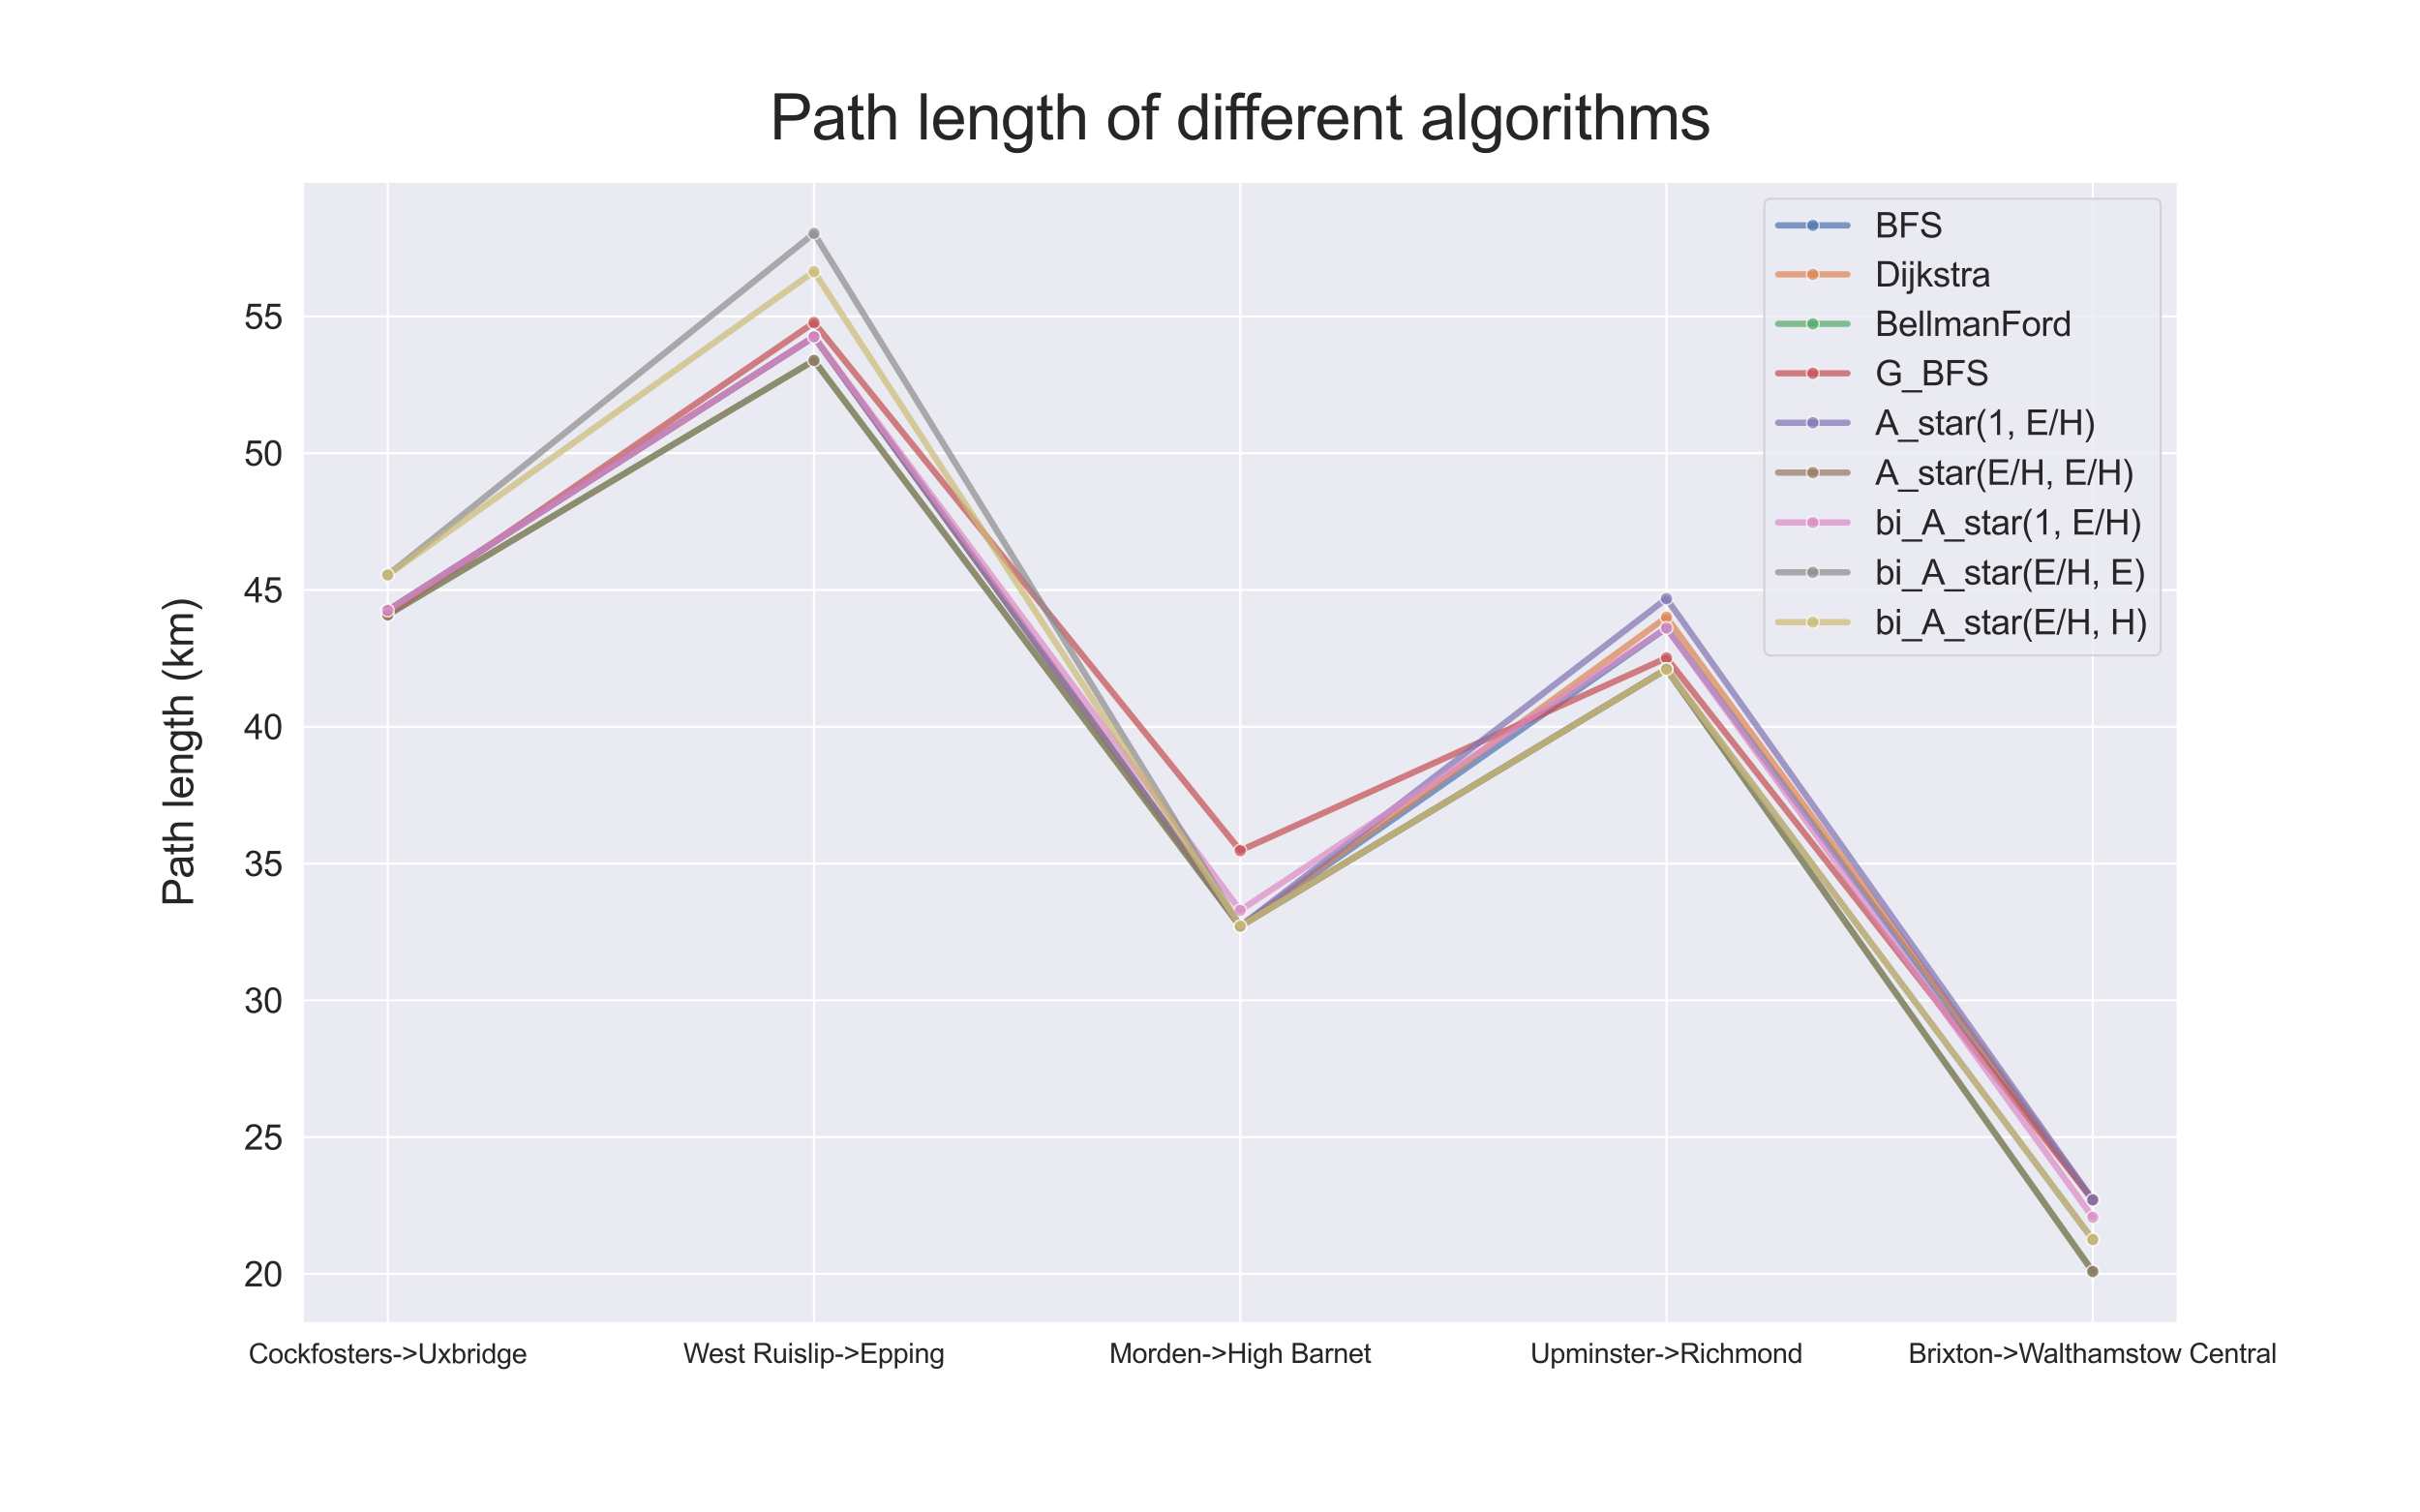<?xml version="1.0" encoding="utf-8" standalone="no"?>
<!DOCTYPE svg PUBLIC "-//W3C//DTD SVG 1.1//EN"
  "http://www.w3.org/Graphics/SVG/1.1/DTD/svg11.dtd">
<svg xmlns:xlink="http://www.w3.org/1999/xlink" width="1152pt" height="720pt" viewBox="0 0 1152 720" xmlns="http://www.w3.org/2000/svg" version="1.1">
 <defs>
  <style type="text/css">*{stroke-linejoin: round; stroke-linecap: butt}</style>
 </defs>
 <g id="figure_1">
  <g id="patch_1">
   <path d="M 0 720 
L 1152 720 
L 1152 0 
L 0 0 
z
" style="fill: #ffffff"/>
  </g>
  <g id="axes_1">
   <g id="patch_2">
    <path d="M 144 630 
L 1036.8 630 
L 1036.8 86.4 
L 144 86.4 
z
" style="fill: #eaeaf2"/>
   </g>
   <g id="matplotlib.axis_1">
    <g id="xtick_1">
     <g id="line2d_1">
      <path d="M 184.582 630 
L 184.582 86.4 
" clip-path="url(#p5262c5133c)" style="fill: none; stroke: #ffffff; stroke-linecap: round"/>
     </g>
     <g id="text_1">
      <!-- Cockfosters-&gt;Uxbridge -->
      <g style="fill: #262626" transform="translate(118.296 648.964)scale(0.13 -0.13)">
       <defs>
        <path id="ArialMT-43" d="M 3763 1606 
L 4369 1453 
Q 4178 706 3683 314 
Q 3188 -78 2472 -78 
Q 1731 -78 1267 223 
Q 803 525 561 1097 
Q 319 1669 319 2325 
Q 319 3041 592 3573 
Q 866 4106 1370 4382 
Q 1875 4659 2481 4659 
Q 3169 4659 3637 4309 
Q 4106 3959 4291 3325 
L 3694 3184 
Q 3534 3684 3231 3912 
Q 2928 4141 2469 4141 
Q 1941 4141 1586 3887 
Q 1231 3634 1087 3207 
Q 944 2781 944 2328 
Q 944 1744 1114 1308 
Q 1284 872 1643 656 
Q 2003 441 2422 441 
Q 2931 441 3284 734 
Q 3638 1028 3763 1606 
z
" transform="scale(0.016)"/>
        <path id="ArialMT-6f" d="M 213 1659 
Q 213 2581 725 3025 
Q 1153 3394 1769 3394 
Q 2453 3394 2887 2945 
Q 3322 2497 3322 1706 
Q 3322 1066 3130 698 
Q 2938 331 2570 128 
Q 2203 -75 1769 -75 
Q 1072 -75 642 372 
Q 213 819 213 1659 
z
M 791 1659 
Q 791 1022 1069 705 
Q 1347 388 1769 388 
Q 2188 388 2466 706 
Q 2744 1025 2744 1678 
Q 2744 2294 2464 2611 
Q 2184 2928 1769 2928 
Q 1347 2928 1069 2612 
Q 791 2297 791 1659 
z
" transform="scale(0.016)"/>
        <path id="ArialMT-63" d="M 2588 1216 
L 3141 1144 
Q 3050 572 2676 248 
Q 2303 -75 1759 -75 
Q 1078 -75 664 370 
Q 250 816 250 1647 
Q 250 2184 428 2587 
Q 606 2991 970 3192 
Q 1334 3394 1763 3394 
Q 2303 3394 2647 3120 
Q 2991 2847 3088 2344 
L 2541 2259 
Q 2463 2594 2264 2762 
Q 2066 2931 1784 2931 
Q 1359 2931 1093 2626 
Q 828 2322 828 1663 
Q 828 994 1084 691 
Q 1341 388 1753 388 
Q 2084 388 2306 591 
Q 2528 794 2588 1216 
z
" transform="scale(0.016)"/>
        <path id="ArialMT-6b" d="M 425 0 
L 425 4581 
L 988 4581 
L 988 1969 
L 2319 3319 
L 3047 3319 
L 1778 2088 
L 3175 0 
L 2481 0 
L 1384 1697 
L 988 1316 
L 988 0 
L 425 0 
z
" transform="scale(0.016)"/>
        <path id="ArialMT-66" d="M 556 0 
L 556 2881 
L 59 2881 
L 59 3319 
L 556 3319 
L 556 3672 
Q 556 4006 616 4169 
Q 697 4388 901 4523 
Q 1106 4659 1475 4659 
Q 1713 4659 2000 4603 
L 1916 4113 
Q 1741 4144 1584 4144 
Q 1328 4144 1222 4034 
Q 1116 3925 1116 3625 
L 1116 3319 
L 1763 3319 
L 1763 2881 
L 1116 2881 
L 1116 0 
L 556 0 
z
" transform="scale(0.016)"/>
        <path id="ArialMT-73" d="M 197 991 
L 753 1078 
Q 800 744 1014 566 
Q 1228 388 1613 388 
Q 2000 388 2187 545 
Q 2375 703 2375 916 
Q 2375 1106 2209 1216 
Q 2094 1291 1634 1406 
Q 1016 1563 777 1677 
Q 538 1791 414 1992 
Q 291 2194 291 2438 
Q 291 2659 392 2848 
Q 494 3038 669 3163 
Q 800 3259 1026 3326 
Q 1253 3394 1513 3394 
Q 1903 3394 2198 3281 
Q 2494 3169 2634 2976 
Q 2775 2784 2828 2463 
L 2278 2388 
Q 2241 2644 2061 2787 
Q 1881 2931 1553 2931 
Q 1166 2931 1000 2803 
Q 834 2675 834 2503 
Q 834 2394 903 2306 
Q 972 2216 1119 2156 
Q 1203 2125 1616 2013 
Q 2213 1853 2448 1751 
Q 2684 1650 2818 1456 
Q 2953 1263 2953 975 
Q 2953 694 2789 445 
Q 2625 197 2315 61 
Q 2006 -75 1616 -75 
Q 969 -75 630 194 
Q 291 463 197 991 
z
" transform="scale(0.016)"/>
        <path id="ArialMT-74" d="M 1650 503 
L 1731 6 
Q 1494 -44 1306 -44 
Q 1000 -44 831 53 
Q 663 150 594 308 
Q 525 466 525 972 
L 525 2881 
L 113 2881 
L 113 3319 
L 525 3319 
L 525 4141 
L 1084 4478 
L 1084 3319 
L 1650 3319 
L 1650 2881 
L 1084 2881 
L 1084 941 
Q 1084 700 1114 631 
Q 1144 563 1211 522 
Q 1278 481 1403 481 
Q 1497 481 1650 503 
z
" transform="scale(0.016)"/>
        <path id="ArialMT-65" d="M 2694 1069 
L 3275 997 
Q 3138 488 2766 206 
Q 2394 -75 1816 -75 
Q 1088 -75 661 373 
Q 234 822 234 1631 
Q 234 2469 665 2931 
Q 1097 3394 1784 3394 
Q 2450 3394 2872 2941 
Q 3294 2488 3294 1666 
Q 3294 1616 3291 1516 
L 816 1516 
Q 847 969 1125 678 
Q 1403 388 1819 388 
Q 2128 388 2347 550 
Q 2566 713 2694 1069 
z
M 847 1978 
L 2700 1978 
Q 2663 2397 2488 2606 
Q 2219 2931 1791 2931 
Q 1403 2931 1139 2672 
Q 875 2413 847 1978 
z
" transform="scale(0.016)"/>
        <path id="ArialMT-72" d="M 416 0 
L 416 3319 
L 922 3319 
L 922 2816 
Q 1116 3169 1280 3281 
Q 1444 3394 1641 3394 
Q 1925 3394 2219 3213 
L 2025 2691 
Q 1819 2813 1613 2813 
Q 1428 2813 1281 2702 
Q 1134 2591 1072 2394 
Q 978 2094 978 1738 
L 978 0 
L 416 0 
z
" transform="scale(0.016)"/>
        <path id="ArialMT-2d" d="M 203 1375 
L 203 1941 
L 1931 1941 
L 1931 1375 
L 203 1375 
z
" transform="scale(0.016)"/>
        <path id="ArialMT-3e" d="M 3384 2003 
L 350 706 
L 350 1266 
L 2753 2263 
L 350 3250 
L 350 3809 
L 3384 2528 
L 3384 2003 
z
" transform="scale(0.016)"/>
        <path id="ArialMT-55" d="M 3500 4581 
L 4106 4581 
L 4106 1934 
Q 4106 1244 3950 837 
Q 3794 431 3386 176 
Q 2978 -78 2316 -78 
Q 1672 -78 1262 144 
Q 853 366 678 786 
Q 503 1206 503 1934 
L 503 4581 
L 1109 4581 
L 1109 1938 
Q 1109 1341 1220 1058 
Q 1331 775 1601 622 
Q 1872 469 2263 469 
Q 2931 469 3215 772 
Q 3500 1075 3500 1938 
L 3500 4581 
z
" transform="scale(0.016)"/>
        <path id="ArialMT-78" d="M 47 0 
L 1259 1725 
L 138 3319 
L 841 3319 
L 1350 2541 
Q 1494 2319 1581 2169 
Q 1719 2375 1834 2534 
L 2394 3319 
L 3066 3319 
L 1919 1756 
L 3153 0 
L 2463 0 
L 1781 1031 
L 1600 1309 
L 728 0 
L 47 0 
z
" transform="scale(0.016)"/>
        <path id="ArialMT-62" d="M 941 0 
L 419 0 
L 419 4581 
L 981 4581 
L 981 2947 
Q 1338 3394 1891 3394 
Q 2197 3394 2470 3270 
Q 2744 3147 2920 2923 
Q 3097 2700 3197 2384 
Q 3297 2069 3297 1709 
Q 3297 856 2875 390 
Q 2453 -75 1863 -75 
Q 1275 -75 941 416 
L 941 0 
z
M 934 1684 
Q 934 1088 1097 822 
Q 1363 388 1816 388 
Q 2184 388 2453 708 
Q 2722 1028 2722 1663 
Q 2722 2313 2464 2622 
Q 2206 2931 1841 2931 
Q 1472 2931 1203 2611 
Q 934 2291 934 1684 
z
" transform="scale(0.016)"/>
        <path id="ArialMT-69" d="M 425 3934 
L 425 4581 
L 988 4581 
L 988 3934 
L 425 3934 
z
M 425 0 
L 425 3319 
L 988 3319 
L 988 0 
L 425 0 
z
" transform="scale(0.016)"/>
        <path id="ArialMT-64" d="M 2575 0 
L 2575 419 
Q 2259 -75 1647 -75 
Q 1250 -75 917 144 
Q 584 363 401 755 
Q 219 1147 219 1656 
Q 219 2153 384 2558 
Q 550 2963 881 3178 
Q 1213 3394 1622 3394 
Q 1922 3394 2156 3267 
Q 2391 3141 2538 2938 
L 2538 4581 
L 3097 4581 
L 3097 0 
L 2575 0 
z
M 797 1656 
Q 797 1019 1065 703 
Q 1334 388 1700 388 
Q 2069 388 2326 689 
Q 2584 991 2584 1609 
Q 2584 2291 2321 2609 
Q 2059 2928 1675 2928 
Q 1300 2928 1048 2622 
Q 797 2316 797 1656 
z
" transform="scale(0.016)"/>
        <path id="ArialMT-67" d="M 319 -275 
L 866 -356 
Q 900 -609 1056 -725 
Q 1266 -881 1628 -881 
Q 2019 -881 2231 -725 
Q 2444 -569 2519 -288 
Q 2563 -116 2559 434 
Q 2191 0 1641 0 
Q 956 0 581 494 
Q 206 988 206 1678 
Q 206 2153 378 2554 
Q 550 2956 876 3175 
Q 1203 3394 1644 3394 
Q 2231 3394 2613 2919 
L 2613 3319 
L 3131 3319 
L 3131 450 
Q 3131 -325 2973 -648 
Q 2816 -972 2473 -1159 
Q 2131 -1347 1631 -1347 
Q 1038 -1347 672 -1080 
Q 306 -813 319 -275 
z
M 784 1719 
Q 784 1066 1043 766 
Q 1303 466 1694 466 
Q 2081 466 2343 764 
Q 2606 1063 2606 1700 
Q 2606 2309 2336 2618 
Q 2066 2928 1684 2928 
Q 1309 2928 1046 2623 
Q 784 2319 784 1719 
z
" transform="scale(0.016)"/>
       </defs>
       <use xlink:href="#ArialMT-43"/>
       <use xlink:href="#ArialMT-6f" x="72.217"/>
       <use xlink:href="#ArialMT-63" x="127.832"/>
       <use xlink:href="#ArialMT-6b" x="177.832"/>
       <use xlink:href="#ArialMT-66" x="227.832"/>
       <use xlink:href="#ArialMT-6f" x="255.615"/>
       <use xlink:href="#ArialMT-73" x="311.23"/>
       <use xlink:href="#ArialMT-74" x="361.23"/>
       <use xlink:href="#ArialMT-65" x="389.014"/>
       <use xlink:href="#ArialMT-72" x="444.629"/>
       <use xlink:href="#ArialMT-73" x="477.93"/>
       <use xlink:href="#ArialMT-2d" x="527.93"/>
       <use xlink:href="#ArialMT-3e" x="561.23"/>
       <use xlink:href="#ArialMT-55" x="619.629"/>
       <use xlink:href="#ArialMT-78" x="691.846"/>
       <use xlink:href="#ArialMT-62" x="741.846"/>
       <use xlink:href="#ArialMT-72" x="797.461"/>
       <use xlink:href="#ArialMT-69" x="830.762"/>
       <use xlink:href="#ArialMT-64" x="852.979"/>
       <use xlink:href="#ArialMT-67" x="908.594"/>
       <use xlink:href="#ArialMT-65" x="964.209"/>
      </g>
     </g>
    </g>
    <g id="xtick_2">
     <g id="line2d_2">
      <path d="M 387.491 630 
L 387.491 86.4 
" clip-path="url(#p5262c5133c)" style="fill: none; stroke: #ffffff; stroke-linecap: round"/>
     </g>
     <g id="text_2">
      <!-- West Ruislip-&gt;Epping -->
      <g style="fill: #262626" transform="translate(325.288 648.805)scale(0.13 -0.13)">
       <defs>
        <path id="ArialMT-57" d="M 1294 0 
L 78 4581 
L 700 4581 
L 1397 1578 
Q 1509 1106 1591 641 
Q 1766 1375 1797 1488 
L 2669 4581 
L 3400 4581 
L 4056 2263 
Q 4303 1400 4413 641 
Q 4500 1075 4641 1638 
L 5359 4581 
L 5969 4581 
L 4713 0 
L 4128 0 
L 3163 3491 
Q 3041 3928 3019 4028 
Q 2947 3713 2884 3491 
L 1913 0 
L 1294 0 
z
" transform="scale(0.016)"/>
        <path id="ArialMT-20" transform="scale(0.016)"/>
        <path id="ArialMT-52" d="M 503 0 
L 503 4581 
L 2534 4581 
Q 3147 4581 3465 4457 
Q 3784 4334 3975 4021 
Q 4166 3709 4166 3331 
Q 4166 2844 3850 2509 
Q 3534 2175 2875 2084 
Q 3116 1969 3241 1856 
Q 3506 1613 3744 1247 
L 4541 0 
L 3778 0 
L 3172 953 
Q 2906 1366 2734 1584 
Q 2563 1803 2427 1890 
Q 2291 1978 2150 2013 
Q 2047 2034 1813 2034 
L 1109 2034 
L 1109 0 
L 503 0 
z
M 1109 2559 
L 2413 2559 
Q 2828 2559 3062 2645 
Q 3297 2731 3419 2920 
Q 3541 3109 3541 3331 
Q 3541 3656 3305 3865 
Q 3069 4075 2559 4075 
L 1109 4075 
L 1109 2559 
z
" transform="scale(0.016)"/>
        <path id="ArialMT-75" d="M 2597 0 
L 2597 488 
Q 2209 -75 1544 -75 
Q 1250 -75 995 37 
Q 741 150 617 320 
Q 494 491 444 738 
Q 409 903 409 1263 
L 409 3319 
L 972 3319 
L 972 1478 
Q 972 1038 1006 884 
Q 1059 663 1231 536 
Q 1403 409 1656 409 
Q 1909 409 2131 539 
Q 2353 669 2445 892 
Q 2538 1116 2538 1541 
L 2538 3319 
L 3100 3319 
L 3100 0 
L 2597 0 
z
" transform="scale(0.016)"/>
        <path id="ArialMT-6c" d="M 409 0 
L 409 4581 
L 972 4581 
L 972 0 
L 409 0 
z
" transform="scale(0.016)"/>
        <path id="ArialMT-70" d="M 422 -1272 
L 422 3319 
L 934 3319 
L 934 2888 
Q 1116 3141 1344 3267 
Q 1572 3394 1897 3394 
Q 2322 3394 2647 3175 
Q 2972 2956 3137 2557 
Q 3303 2159 3303 1684 
Q 3303 1175 3120 767 
Q 2938 359 2589 142 
Q 2241 -75 1856 -75 
Q 1575 -75 1351 44 
Q 1128 163 984 344 
L 984 -1272 
L 422 -1272 
z
M 931 1641 
Q 931 1000 1190 694 
Q 1450 388 1819 388 
Q 2194 388 2461 705 
Q 2728 1022 2728 1688 
Q 2728 2322 2467 2637 
Q 2206 2953 1844 2953 
Q 1484 2953 1207 2617 
Q 931 2281 931 1641 
z
" transform="scale(0.016)"/>
        <path id="ArialMT-45" d="M 506 0 
L 506 4581 
L 3819 4581 
L 3819 4041 
L 1113 4041 
L 1113 2638 
L 3647 2638 
L 3647 2100 
L 1113 2100 
L 1113 541 
L 3925 541 
L 3925 0 
L 506 0 
z
" transform="scale(0.016)"/>
        <path id="ArialMT-6e" d="M 422 0 
L 422 3319 
L 928 3319 
L 928 2847 
Q 1294 3394 1984 3394 
Q 2284 3394 2536 3286 
Q 2788 3178 2913 3003 
Q 3038 2828 3088 2588 
Q 3119 2431 3119 2041 
L 3119 0 
L 2556 0 
L 2556 2019 
Q 2556 2363 2490 2533 
Q 2425 2703 2258 2804 
Q 2091 2906 1866 2906 
Q 1506 2906 1245 2678 
Q 984 2450 984 1813 
L 984 0 
L 422 0 
z
" transform="scale(0.016)"/>
       </defs>
       <use xlink:href="#ArialMT-57"/>
       <use xlink:href="#ArialMT-65" x="92.635"/>
       <use xlink:href="#ArialMT-73" x="148.25"/>
       <use xlink:href="#ArialMT-74" x="198.25"/>
       <use xlink:href="#ArialMT-20" x="226.033"/>
       <use xlink:href="#ArialMT-52" x="253.816"/>
       <use xlink:href="#ArialMT-75" x="326.033"/>
       <use xlink:href="#ArialMT-69" x="381.648"/>
       <use xlink:href="#ArialMT-73" x="403.865"/>
       <use xlink:href="#ArialMT-6c" x="453.865"/>
       <use xlink:href="#ArialMT-69" x="476.082"/>
       <use xlink:href="#ArialMT-70" x="498.299"/>
       <use xlink:href="#ArialMT-2d" x="553.914"/>
       <use xlink:href="#ArialMT-3e" x="587.215"/>
       <use xlink:href="#ArialMT-45" x="645.613"/>
       <use xlink:href="#ArialMT-70" x="712.312"/>
       <use xlink:href="#ArialMT-70" x="767.928"/>
       <use xlink:href="#ArialMT-69" x="823.543"/>
       <use xlink:href="#ArialMT-6e" x="845.76"/>
       <use xlink:href="#ArialMT-67" x="901.375"/>
      </g>
     </g>
    </g>
    <g id="xtick_3">
     <g id="line2d_3">
      <path d="M 590.4 630 
L 590.4 86.4 
" clip-path="url(#p5262c5133c)" style="fill: none; stroke: #ffffff; stroke-linecap: round"/>
     </g>
     <g id="text_3">
      <!-- Morden-&gt;High Barnet -->
      <g style="fill: #262626" transform="translate(528.079 648.805)scale(0.13 -0.13)">
       <defs>
        <path id="ArialMT-4d" d="M 475 0 
L 475 4581 
L 1388 4581 
L 2472 1338 
Q 2622 884 2691 659 
Q 2769 909 2934 1394 
L 4031 4581 
L 4847 4581 
L 4847 0 
L 4263 0 
L 4263 3834 
L 2931 0 
L 2384 0 
L 1059 3900 
L 1059 0 
L 475 0 
z
" transform="scale(0.016)"/>
        <path id="ArialMT-48" d="M 513 0 
L 513 4581 
L 1119 4581 
L 1119 2700 
L 3500 2700 
L 3500 4581 
L 4106 4581 
L 4106 0 
L 3500 0 
L 3500 2159 
L 1119 2159 
L 1119 0 
L 513 0 
z
" transform="scale(0.016)"/>
        <path id="ArialMT-68" d="M 422 0 
L 422 4581 
L 984 4581 
L 984 2938 
Q 1378 3394 1978 3394 
Q 2347 3394 2619 3248 
Q 2891 3103 3008 2847 
Q 3125 2591 3125 2103 
L 3125 0 
L 2563 0 
L 2563 2103 
Q 2563 2525 2380 2717 
Q 2197 2909 1863 2909 
Q 1613 2909 1392 2779 
Q 1172 2650 1078 2428 
Q 984 2206 984 1816 
L 984 0 
L 422 0 
z
" transform="scale(0.016)"/>
        <path id="ArialMT-42" d="M 469 0 
L 469 4581 
L 2188 4581 
Q 2713 4581 3030 4442 
Q 3347 4303 3526 4014 
Q 3706 3725 3706 3409 
Q 3706 3116 3547 2856 
Q 3388 2597 3066 2438 
Q 3481 2316 3704 2022 
Q 3928 1728 3928 1328 
Q 3928 1006 3792 729 
Q 3656 453 3456 303 
Q 3256 153 2954 76 
Q 2653 0 2216 0 
L 469 0 
z
M 1075 2656 
L 2066 2656 
Q 2469 2656 2644 2709 
Q 2875 2778 2992 2937 
Q 3109 3097 3109 3338 
Q 3109 3566 3000 3739 
Q 2891 3913 2687 3977 
Q 2484 4041 1991 4041 
L 1075 4041 
L 1075 2656 
z
M 1075 541 
L 2216 541 
Q 2509 541 2628 563 
Q 2838 600 2978 687 
Q 3119 775 3209 942 
Q 3300 1109 3300 1328 
Q 3300 1584 3169 1773 
Q 3038 1963 2805 2039 
Q 2572 2116 2134 2116 
L 1075 2116 
L 1075 541 
z
" transform="scale(0.016)"/>
        <path id="ArialMT-61" d="M 2588 409 
Q 2275 144 1986 34 
Q 1697 -75 1366 -75 
Q 819 -75 525 192 
Q 231 459 231 875 
Q 231 1119 342 1320 
Q 453 1522 633 1644 
Q 813 1766 1038 1828 
Q 1203 1872 1538 1913 
Q 2219 1994 2541 2106 
Q 2544 2222 2544 2253 
Q 2544 2597 2384 2738 
Q 2169 2928 1744 2928 
Q 1347 2928 1158 2789 
Q 969 2650 878 2297 
L 328 2372 
Q 403 2725 575 2942 
Q 747 3159 1072 3276 
Q 1397 3394 1825 3394 
Q 2250 3394 2515 3294 
Q 2781 3194 2906 3042 
Q 3031 2891 3081 2659 
Q 3109 2516 3109 2141 
L 3109 1391 
Q 3109 606 3145 398 
Q 3181 191 3288 0 
L 2700 0 
Q 2613 175 2588 409 
z
M 2541 1666 
Q 2234 1541 1622 1453 
Q 1275 1403 1131 1340 
Q 988 1278 909 1158 
Q 831 1038 831 891 
Q 831 666 1001 516 
Q 1172 366 1500 366 
Q 1825 366 2078 508 
Q 2331 650 2450 897 
Q 2541 1088 2541 1459 
L 2541 1666 
z
" transform="scale(0.016)"/>
       </defs>
       <use xlink:href="#ArialMT-4d"/>
       <use xlink:href="#ArialMT-6f" x="83.301"/>
       <use xlink:href="#ArialMT-72" x="138.916"/>
       <use xlink:href="#ArialMT-64" x="172.217"/>
       <use xlink:href="#ArialMT-65" x="227.832"/>
       <use xlink:href="#ArialMT-6e" x="283.447"/>
       <use xlink:href="#ArialMT-2d" x="339.062"/>
       <use xlink:href="#ArialMT-3e" x="372.363"/>
       <use xlink:href="#ArialMT-48" x="430.762"/>
       <use xlink:href="#ArialMT-69" x="502.979"/>
       <use xlink:href="#ArialMT-67" x="525.195"/>
       <use xlink:href="#ArialMT-68" x="580.811"/>
       <use xlink:href="#ArialMT-20" x="636.426"/>
       <use xlink:href="#ArialMT-42" x="664.209"/>
       <use xlink:href="#ArialMT-61" x="730.908"/>
       <use xlink:href="#ArialMT-72" x="786.523"/>
       <use xlink:href="#ArialMT-6e" x="819.824"/>
       <use xlink:href="#ArialMT-65" x="875.439"/>
       <use xlink:href="#ArialMT-74" x="931.055"/>
      </g>
     </g>
    </g>
    <g id="xtick_4">
     <g id="line2d_4">
      <path d="M 793.309 630 
L 793.309 86.4 
" clip-path="url(#p5262c5133c)" style="fill: none; stroke: #ffffff; stroke-linecap: round"/>
     </g>
     <g id="text_4">
      <!-- Upminster-&gt;Richmond -->
      <g style="fill: #262626" transform="translate(728.471 648.805)scale(0.13 -0.13)">
       <defs>
        <path id="ArialMT-6d" d="M 422 0 
L 422 3319 
L 925 3319 
L 925 2853 
Q 1081 3097 1340 3245 
Q 1600 3394 1931 3394 
Q 2300 3394 2536 3241 
Q 2772 3088 2869 2813 
Q 3263 3394 3894 3394 
Q 4388 3394 4653 3120 
Q 4919 2847 4919 2278 
L 4919 0 
L 4359 0 
L 4359 2091 
Q 4359 2428 4304 2576 
Q 4250 2725 4106 2815 
Q 3963 2906 3769 2906 
Q 3419 2906 3187 2673 
Q 2956 2441 2956 1928 
L 2956 0 
L 2394 0 
L 2394 2156 
Q 2394 2531 2256 2718 
Q 2119 2906 1806 2906 
Q 1569 2906 1367 2781 
Q 1166 2656 1075 2415 
Q 984 2175 984 1722 
L 984 0 
L 422 0 
z
" transform="scale(0.016)"/>
       </defs>
       <use xlink:href="#ArialMT-55"/>
       <use xlink:href="#ArialMT-70" x="72.217"/>
       <use xlink:href="#ArialMT-6d" x="127.832"/>
       <use xlink:href="#ArialMT-69" x="211.133"/>
       <use xlink:href="#ArialMT-6e" x="233.35"/>
       <use xlink:href="#ArialMT-73" x="288.965"/>
       <use xlink:href="#ArialMT-74" x="338.965"/>
       <use xlink:href="#ArialMT-65" x="366.748"/>
       <use xlink:href="#ArialMT-72" x="422.363"/>
       <use xlink:href="#ArialMT-2d" x="455.664"/>
       <use xlink:href="#ArialMT-3e" x="488.965"/>
       <use xlink:href="#ArialMT-52" x="547.363"/>
       <use xlink:href="#ArialMT-69" x="619.58"/>
       <use xlink:href="#ArialMT-63" x="641.797"/>
       <use xlink:href="#ArialMT-68" x="691.797"/>
       <use xlink:href="#ArialMT-6d" x="747.412"/>
       <use xlink:href="#ArialMT-6f" x="830.713"/>
       <use xlink:href="#ArialMT-6e" x="886.328"/>
       <use xlink:href="#ArialMT-64" x="941.943"/>
      </g>
     </g>
    </g>
    <g id="xtick_5">
     <g id="line2d_5">
      <path d="M 996.218 630 
L 996.218 86.4 
" clip-path="url(#p5262c5133c)" style="fill: none; stroke: #ffffff; stroke-linecap: round"/>
     </g>
     <g id="text_5">
      <!-- Brixton-&gt;Walthamstow Central -->
      <g style="fill: #262626" transform="translate(908.506 648.805)scale(0.13 -0.13)">
       <defs>
        <path id="ArialMT-77" d="M 1034 0 
L 19 3319 
L 600 3319 
L 1128 1403 
L 1325 691 
Q 1338 744 1497 1375 
L 2025 3319 
L 2603 3319 
L 3100 1394 
L 3266 759 
L 3456 1400 
L 4025 3319 
L 4572 3319 
L 3534 0 
L 2950 0 
L 2422 1988 
L 2294 2553 
L 1622 0 
L 1034 0 
z
" transform="scale(0.016)"/>
       </defs>
       <use xlink:href="#ArialMT-42"/>
       <use xlink:href="#ArialMT-72" x="66.699"/>
       <use xlink:href="#ArialMT-69" x="100"/>
       <use xlink:href="#ArialMT-78" x="122.217"/>
       <use xlink:href="#ArialMT-74" x="172.217"/>
       <use xlink:href="#ArialMT-6f" x="200"/>
       <use xlink:href="#ArialMT-6e" x="255.615"/>
       <use xlink:href="#ArialMT-2d" x="311.23"/>
       <use xlink:href="#ArialMT-3e" x="344.531"/>
       <use xlink:href="#ArialMT-57" x="402.93"/>
       <use xlink:href="#ArialMT-61" x="493.564"/>
       <use xlink:href="#ArialMT-6c" x="549.18"/>
       <use xlink:href="#ArialMT-74" x="571.396"/>
       <use xlink:href="#ArialMT-68" x="599.18"/>
       <use xlink:href="#ArialMT-61" x="654.795"/>
       <use xlink:href="#ArialMT-6d" x="710.41"/>
       <use xlink:href="#ArialMT-73" x="793.711"/>
       <use xlink:href="#ArialMT-74" x="843.711"/>
       <use xlink:href="#ArialMT-6f" x="871.494"/>
       <use xlink:href="#ArialMT-77" x="927.109"/>
       <use xlink:href="#ArialMT-20" x="999.326"/>
       <use xlink:href="#ArialMT-43" x="1027.109"/>
       <use xlink:href="#ArialMT-65" x="1099.326"/>
       <use xlink:href="#ArialMT-6e" x="1154.941"/>
       <use xlink:href="#ArialMT-74" x="1210.557"/>
       <use xlink:href="#ArialMT-72" x="1238.34"/>
       <use xlink:href="#ArialMT-61" x="1271.641"/>
       <use xlink:href="#ArialMT-6c" x="1327.256"/>
      </g>
     </g>
    </g>
   </g>
   <g id="matplotlib.axis_2">
    <g id="ytick_1">
     <g id="line2d_6">
      <path d="M 144 606.471 
L 1036.8 606.471 
" clip-path="url(#p5262c5133c)" style="fill: none; stroke: #ffffff; stroke-linecap: round"/>
     </g>
     <g id="text_6">
      <!-- 20 -->
      <g style="fill: #262626" transform="translate(116.149 612.376)scale(0.165 -0.165)">
       <defs>
        <path id="ArialMT-32" d="M 3222 541 
L 3222 0 
L 194 0 
Q 188 203 259 391 
Q 375 700 629 1000 
Q 884 1300 1366 1694 
Q 2113 2306 2375 2664 
Q 2638 3022 2638 3341 
Q 2638 3675 2398 3904 
Q 2159 4134 1775 4134 
Q 1369 4134 1125 3890 
Q 881 3647 878 3216 
L 300 3275 
Q 359 3922 746 4261 
Q 1134 4600 1788 4600 
Q 2447 4600 2831 4234 
Q 3216 3869 3216 3328 
Q 3216 3053 3103 2787 
Q 2991 2522 2730 2228 
Q 2469 1934 1863 1422 
Q 1356 997 1212 845 
Q 1069 694 975 541 
L 3222 541 
z
" transform="scale(0.016)"/>
        <path id="ArialMT-30" d="M 266 2259 
Q 266 3072 433 3567 
Q 600 4063 929 4331 
Q 1259 4600 1759 4600 
Q 2128 4600 2406 4451 
Q 2684 4303 2865 4023 
Q 3047 3744 3150 3342 
Q 3253 2941 3253 2259 
Q 3253 1453 3087 958 
Q 2922 463 2592 192 
Q 2263 -78 1759 -78 
Q 1097 -78 719 397 
Q 266 969 266 2259 
z
M 844 2259 
Q 844 1131 1108 757 
Q 1372 384 1759 384 
Q 2147 384 2411 759 
Q 2675 1134 2675 2259 
Q 2675 3391 2411 3762 
Q 2147 4134 1753 4134 
Q 1366 4134 1134 3806 
Q 844 3388 844 2259 
z
" transform="scale(0.016)"/>
       </defs>
       <use xlink:href="#ArialMT-32"/>
       <use xlink:href="#ArialMT-30" x="55.615"/>
      </g>
     </g>
    </g>
    <g id="ytick_2">
     <g id="line2d_7">
      <path d="M 144 541.348 
L 1036.8 541.348 
" clip-path="url(#p5262c5133c)" style="fill: none; stroke: #ffffff; stroke-linecap: round"/>
     </g>
     <g id="text_7">
      <!-- 25 -->
      <g style="fill: #262626" transform="translate(116.149 547.254)scale(0.165 -0.165)">
       <defs>
        <path id="ArialMT-35" d="M 266 1200 
L 856 1250 
Q 922 819 1161 601 
Q 1400 384 1738 384 
Q 2144 384 2425 690 
Q 2706 997 2706 1503 
Q 2706 1984 2436 2262 
Q 2166 2541 1728 2541 
Q 1456 2541 1237 2417 
Q 1019 2294 894 2097 
L 366 2166 
L 809 4519 
L 3088 4519 
L 3088 3981 
L 1259 3981 
L 1013 2750 
Q 1425 3038 1878 3038 
Q 2478 3038 2890 2622 
Q 3303 2206 3303 1553 
Q 3303 931 2941 478 
Q 2500 -78 1738 -78 
Q 1113 -78 717 272 
Q 322 622 266 1200 
z
" transform="scale(0.016)"/>
       </defs>
       <use xlink:href="#ArialMT-32"/>
       <use xlink:href="#ArialMT-35" x="55.615"/>
      </g>
     </g>
    </g>
    <g id="ytick_3">
     <g id="line2d_8">
      <path d="M 144 476.226 
L 1036.8 476.226 
" clip-path="url(#p5262c5133c)" style="fill: none; stroke: #ffffff; stroke-linecap: round"/>
     </g>
     <g id="text_8">
      <!-- 30 -->
      <g style="fill: #262626" transform="translate(116.149 482.132)scale(0.165 -0.165)">
       <defs>
        <path id="ArialMT-33" d="M 269 1209 
L 831 1284 
Q 928 806 1161 595 
Q 1394 384 1728 384 
Q 2125 384 2398 659 
Q 2672 934 2672 1341 
Q 2672 1728 2419 1979 
Q 2166 2231 1775 2231 
Q 1616 2231 1378 2169 
L 1441 2663 
Q 1497 2656 1531 2656 
Q 1891 2656 2178 2843 
Q 2466 3031 2466 3422 
Q 2466 3731 2256 3934 
Q 2047 4138 1716 4138 
Q 1388 4138 1169 3931 
Q 950 3725 888 3313 
L 325 3413 
Q 428 3978 793 4289 
Q 1159 4600 1703 4600 
Q 2078 4600 2393 4439 
Q 2709 4278 2876 4000 
Q 3044 3722 3044 3409 
Q 3044 3113 2884 2869 
Q 2725 2625 2413 2481 
Q 2819 2388 3044 2092 
Q 3269 1797 3269 1353 
Q 3269 753 2831 336 
Q 2394 -81 1725 -81 
Q 1122 -81 723 278 
Q 325 638 269 1209 
z
" transform="scale(0.016)"/>
       </defs>
       <use xlink:href="#ArialMT-33"/>
       <use xlink:href="#ArialMT-30" x="55.615"/>
      </g>
     </g>
    </g>
    <g id="ytick_4">
     <g id="line2d_9">
      <path d="M 144 411.104 
L 1036.8 411.104 
" clip-path="url(#p5262c5133c)" style="fill: none; stroke: #ffffff; stroke-linecap: round"/>
     </g>
     <g id="text_9">
      <!-- 35 -->
      <g style="fill: #262626" transform="translate(116.149 417.009)scale(0.165 -0.165)">
       <use xlink:href="#ArialMT-33"/>
       <use xlink:href="#ArialMT-35" x="55.615"/>
      </g>
     </g>
    </g>
    <g id="ytick_5">
     <g id="line2d_10">
      <path d="M 144 345.982 
L 1036.8 345.982 
" clip-path="url(#p5262c5133c)" style="fill: none; stroke: #ffffff; stroke-linecap: round"/>
     </g>
     <g id="text_10">
      <!-- 40 -->
      <g style="fill: #262626" transform="translate(116.149 351.887)scale(0.165 -0.165)">
       <defs>
        <path id="ArialMT-34" d="M 2069 0 
L 2069 1097 
L 81 1097 
L 81 1613 
L 2172 4581 
L 2631 4581 
L 2631 1613 
L 3250 1613 
L 3250 1097 
L 2631 1097 
L 2631 0 
L 2069 0 
z
M 2069 1613 
L 2069 3678 
L 634 1613 
L 2069 1613 
z
" transform="scale(0.016)"/>
       </defs>
       <use xlink:href="#ArialMT-34"/>
       <use xlink:href="#ArialMT-30" x="55.615"/>
      </g>
     </g>
    </g>
    <g id="ytick_6">
     <g id="line2d_11">
      <path d="M 144 280.86 
L 1036.8 280.86 
" clip-path="url(#p5262c5133c)" style="fill: none; stroke: #ffffff; stroke-linecap: round"/>
     </g>
     <g id="text_11">
      <!-- 45 -->
      <g style="fill: #262626" transform="translate(116.149 286.765)scale(0.165 -0.165)">
       <use xlink:href="#ArialMT-34"/>
       <use xlink:href="#ArialMT-35" x="55.615"/>
      </g>
     </g>
    </g>
    <g id="ytick_7">
     <g id="line2d_12">
      <path d="M 144 215.738 
L 1036.8 215.738 
" clip-path="url(#p5262c5133c)" style="fill: none; stroke: #ffffff; stroke-linecap: round"/>
     </g>
     <g id="text_12">
      <!-- 50 -->
      <g style="fill: #262626" transform="translate(116.149 221.643)scale(0.165 -0.165)">
       <use xlink:href="#ArialMT-35"/>
       <use xlink:href="#ArialMT-30" x="55.615"/>
      </g>
     </g>
    </g>
    <g id="ytick_8">
     <g id="line2d_13">
      <path d="M 144 150.615 
L 1036.8 150.615 
" clip-path="url(#p5262c5133c)" style="fill: none; stroke: #ffffff; stroke-linecap: round"/>
     </g>
     <g id="text_13">
      <!-- 55 -->
      <g style="fill: #262626" transform="translate(116.149 156.521)scale(0.165 -0.165)">
       <use xlink:href="#ArialMT-35"/>
       <use xlink:href="#ArialMT-35" x="55.615"/>
      </g>
     </g>
    </g>
    <g id="text_14">
     <!-- Path length (km) -->
     <g style="fill: #262626" transform="translate(91.94 431.559)rotate(-90)scale(0.2 -0.2)">
      <defs>
       <path id="ArialMT-50" d="M 494 0 
L 494 4581 
L 2222 4581 
Q 2678 4581 2919 4538 
Q 3256 4481 3484 4323 
Q 3713 4166 3852 3881 
Q 3991 3597 3991 3256 
Q 3991 2672 3619 2267 
Q 3247 1863 2275 1863 
L 1100 1863 
L 1100 0 
L 494 0 
z
M 1100 2403 
L 2284 2403 
Q 2872 2403 3119 2622 
Q 3366 2841 3366 3238 
Q 3366 3525 3220 3729 
Q 3075 3934 2838 4000 
Q 2684 4041 2272 4041 
L 1100 4041 
L 1100 2403 
z
" transform="scale(0.016)"/>
       <path id="ArialMT-28" d="M 1497 -1347 
Q 1031 -759 709 28 
Q 388 816 388 1659 
Q 388 2403 628 3084 
Q 909 3875 1497 4659 
L 1900 4659 
Q 1522 4009 1400 3731 
Q 1209 3300 1100 2831 
Q 966 2247 966 1656 
Q 966 153 1900 -1347 
L 1497 -1347 
z
" transform="scale(0.016)"/>
       <path id="ArialMT-29" d="M 791 -1347 
L 388 -1347 
Q 1322 153 1322 1656 
Q 1322 2244 1188 2822 
Q 1081 3291 891 3722 
Q 769 4003 388 4659 
L 791 4659 
Q 1378 3875 1659 3084 
Q 1900 2403 1900 1659 
Q 1900 816 1576 28 
Q 1253 -759 791 -1347 
z
" transform="scale(0.016)"/>
      </defs>
      <use xlink:href="#ArialMT-50"/>
      <use xlink:href="#ArialMT-61" x="66.699"/>
      <use xlink:href="#ArialMT-74" x="122.314"/>
      <use xlink:href="#ArialMT-68" x="150.098"/>
      <use xlink:href="#ArialMT-20" x="205.713"/>
      <use xlink:href="#ArialMT-6c" x="233.496"/>
      <use xlink:href="#ArialMT-65" x="255.713"/>
      <use xlink:href="#ArialMT-6e" x="311.328"/>
      <use xlink:href="#ArialMT-67" x="366.943"/>
      <use xlink:href="#ArialMT-74" x="422.559"/>
      <use xlink:href="#ArialMT-68" x="450.342"/>
      <use xlink:href="#ArialMT-20" x="505.957"/>
      <use xlink:href="#ArialMT-28" x="533.74"/>
      <use xlink:href="#ArialMT-6b" x="567.041"/>
      <use xlink:href="#ArialMT-6d" x="617.041"/>
      <use xlink:href="#ArialMT-29" x="700.342"/>
     </g>
    </g>
   </g>
   <g id="line2d_14">
    <path d="M 184.582 290.619 
L 387.491 160.339 
L 590.4 440.931 
L 793.309 298.962 
L 996.218 571.186 
" clip-path="url(#p5262c5133c)" style="fill: none; stroke: #4c72b0; stroke-opacity: 0.7; stroke-width: 3; stroke-linecap: round"/>
    <defs>
     <path id="m87591ed856" d="M 0 3 
C 0.796 3 1.559 2.684 2.121 2.121 
C 2.684 1.559 3 0.796 3 0 
C 3 -0.796 2.684 -1.559 2.121 -2.121 
C 1.559 -2.684 0.796 -3 0 -3 
C -0.796 -3 -1.559 -2.684 -2.121 -2.121 
C -2.684 -1.559 -3 -0.796 -3 0 
C -3 0.796 -2.684 1.559 -2.121 2.121 
C -1.559 2.684 -0.796 3 0 3 
z
" style="stroke: #ffffff; stroke-opacity: 0.7; stroke-width: 0.75"/>
    </defs>
    <g clip-path="url(#p5262c5133c)">
     <use xlink:href="#m87591ed856" x="184.582" y="290.619" style="fill: #4c72b0; fill-opacity: 0.7; stroke: #ffffff; stroke-opacity: 0.7; stroke-width: 0.75"/>
     <use xlink:href="#m87591ed856" x="387.491" y="160.339" style="fill: #4c72b0; fill-opacity: 0.7; stroke: #ffffff; stroke-opacity: 0.7; stroke-width: 0.75"/>
     <use xlink:href="#m87591ed856" x="590.4" y="440.931" style="fill: #4c72b0; fill-opacity: 0.7; stroke: #ffffff; stroke-opacity: 0.7; stroke-width: 0.75"/>
     <use xlink:href="#m87591ed856" x="793.309" y="298.962" style="fill: #4c72b0; fill-opacity: 0.7; stroke: #ffffff; stroke-opacity: 0.7; stroke-width: 0.75"/>
     <use xlink:href="#m87591ed856" x="996.218" y="571.186" style="fill: #4c72b0; fill-opacity: 0.7; stroke: #ffffff; stroke-opacity: 0.7; stroke-width: 0.75"/>
    </g>
   </g>
   <g id="line2d_15">
    <path d="M 184.582 290.619 
L 387.491 160.339 
L 590.4 440.931 
L 793.309 293.812 
L 996.218 571.186 
" clip-path="url(#p5262c5133c)" style="fill: none; stroke: #dd8452; stroke-opacity: 0.7; stroke-width: 3; stroke-linecap: round"/>
    <defs>
     <path id="me1bf3f3dd1" d="M 0 3 
C 0.796 3 1.559 2.684 2.121 2.121 
C 2.684 1.559 3 0.796 3 0 
C 3 -0.796 2.684 -1.559 2.121 -2.121 
C 1.559 -2.684 0.796 -3 0 -3 
C -0.796 -3 -1.559 -2.684 -2.121 -2.121 
C -2.684 -1.559 -3 -0.796 -3 0 
C -3 0.796 -2.684 1.559 -2.121 2.121 
C -1.559 2.684 -0.796 3 0 3 
z
" style="stroke: #ffffff; stroke-opacity: 0.7; stroke-width: 0.75"/>
    </defs>
    <g clip-path="url(#p5262c5133c)">
     <use xlink:href="#me1bf3f3dd1" x="184.582" y="290.619" style="fill: #dd8452; fill-opacity: 0.7; stroke: #ffffff; stroke-opacity: 0.7; stroke-width: 0.75"/>
     <use xlink:href="#me1bf3f3dd1" x="387.491" y="160.339" style="fill: #dd8452; fill-opacity: 0.7; stroke: #ffffff; stroke-opacity: 0.7; stroke-width: 0.75"/>
     <use xlink:href="#me1bf3f3dd1" x="590.4" y="440.931" style="fill: #dd8452; fill-opacity: 0.7; stroke: #ffffff; stroke-opacity: 0.7; stroke-width: 0.75"/>
     <use xlink:href="#me1bf3f3dd1" x="793.309" y="293.812" style="fill: #dd8452; fill-opacity: 0.7; stroke: #ffffff; stroke-opacity: 0.7; stroke-width: 0.75"/>
     <use xlink:href="#me1bf3f3dd1" x="996.218" y="571.186" style="fill: #dd8452; fill-opacity: 0.7; stroke: #ffffff; stroke-opacity: 0.7; stroke-width: 0.75"/>
    </g>
   </g>
   <g id="line2d_16">
    <path d="M 184.582 292.694 
L 387.491 171.58 
L 590.4 440.931 
L 793.309 318.529 
L 996.218 605.291 
" clip-path="url(#p5262c5133c)" style="fill: none; stroke: #55a868; stroke-opacity: 0.7; stroke-width: 3; stroke-linecap: round"/>
    <defs>
     <path id="md8f6b7864f" d="M 0 3 
C 0.796 3 1.559 2.684 2.121 2.121 
C 2.684 1.559 3 0.796 3 0 
C 3 -0.796 2.684 -1.559 2.121 -2.121 
C 1.559 -2.684 0.796 -3 0 -3 
C -0.796 -3 -1.559 -2.684 -2.121 -2.121 
C -2.684 -1.559 -3 -0.796 -3 0 
C -3 0.796 -2.684 1.559 -2.121 2.121 
C -1.559 2.684 -0.796 3 0 3 
z
" style="stroke: #ffffff; stroke-opacity: 0.7; stroke-width: 0.75"/>
    </defs>
    <g clip-path="url(#p5262c5133c)">
     <use xlink:href="#md8f6b7864f" x="184.582" y="292.694" style="fill: #55a868; fill-opacity: 0.7; stroke: #ffffff; stroke-opacity: 0.7; stroke-width: 0.75"/>
     <use xlink:href="#md8f6b7864f" x="387.491" y="171.58" style="fill: #55a868; fill-opacity: 0.7; stroke: #ffffff; stroke-opacity: 0.7; stroke-width: 0.75"/>
     <use xlink:href="#md8f6b7864f" x="590.4" y="440.931" style="fill: #55a868; fill-opacity: 0.7; stroke: #ffffff; stroke-opacity: 0.7; stroke-width: 0.75"/>
     <use xlink:href="#md8f6b7864f" x="793.309" y="318.529" style="fill: #55a868; fill-opacity: 0.7; stroke: #ffffff; stroke-opacity: 0.7; stroke-width: 0.75"/>
     <use xlink:href="#md8f6b7864f" x="996.218" y="605.291" style="fill: #55a868; fill-opacity: 0.7; stroke: #ffffff; stroke-opacity: 0.7; stroke-width: 0.75"/>
    </g>
   </g>
   <g id="line2d_17">
    <path d="M 184.582 292.694 
L 387.491 153.582 
L 590.4 404.912 
L 793.309 313.197 
L 996.218 571.186 
" clip-path="url(#p5262c5133c)" style="fill: none; stroke: #c44e52; stroke-opacity: 0.7; stroke-width: 3; stroke-linecap: round"/>
    <defs>
     <path id="m1c2bbbebc7" d="M 0 3 
C 0.796 3 1.559 2.684 2.121 2.121 
C 2.684 1.559 3 0.796 3 0 
C 3 -0.796 2.684 -1.559 2.121 -2.121 
C 1.559 -2.684 0.796 -3 0 -3 
C -0.796 -3 -1.559 -2.684 -2.121 -2.121 
C -2.684 -1.559 -3 -0.796 -3 0 
C -3 0.796 -2.684 1.559 -2.121 2.121 
C -1.559 2.684 -0.796 3 0 3 
z
" style="stroke: #ffffff; stroke-opacity: 0.7; stroke-width: 0.75"/>
    </defs>
    <g clip-path="url(#p5262c5133c)">
     <use xlink:href="#m1c2bbbebc7" x="184.582" y="292.694" style="fill: #c44e52; fill-opacity: 0.7; stroke: #ffffff; stroke-opacity: 0.7; stroke-width: 0.75"/>
     <use xlink:href="#m1c2bbbebc7" x="387.491" y="153.582" style="fill: #c44e52; fill-opacity: 0.7; stroke: #ffffff; stroke-opacity: 0.7; stroke-width: 0.75"/>
     <use xlink:href="#m1c2bbbebc7" x="590.4" y="404.912" style="fill: #c44e52; fill-opacity: 0.7; stroke: #ffffff; stroke-opacity: 0.7; stroke-width: 0.75"/>
     <use xlink:href="#m1c2bbbebc7" x="793.309" y="313.197" style="fill: #c44e52; fill-opacity: 0.7; stroke: #ffffff; stroke-opacity: 0.7; stroke-width: 0.75"/>
     <use xlink:href="#m1c2bbbebc7" x="996.218" y="571.186" style="fill: #c44e52; fill-opacity: 0.7; stroke: #ffffff; stroke-opacity: 0.7; stroke-width: 0.75"/>
    </g>
   </g>
   <g id="line2d_18">
    <path d="M 184.582 290.619 
L 387.491 160.339 
L 590.4 440.931 
L 793.309 284.961 
L 996.218 571.186 
" clip-path="url(#p5262c5133c)" style="fill: none; stroke: #8172b3; stroke-opacity: 0.7; stroke-width: 3; stroke-linecap: round"/>
    <defs>
     <path id="mb86ed1082a" d="M 0 3 
C 0.796 3 1.559 2.684 2.121 2.121 
C 2.684 1.559 3 0.796 3 0 
C 3 -0.796 2.684 -1.559 2.121 -2.121 
C 1.559 -2.684 0.796 -3 0 -3 
C -0.796 -3 -1.559 -2.684 -2.121 -2.121 
C -2.684 -1.559 -3 -0.796 -3 0 
C -3 0.796 -2.684 1.559 -2.121 2.121 
C -1.559 2.684 -0.796 3 0 3 
z
" style="stroke: #ffffff; stroke-opacity: 0.7; stroke-width: 0.75"/>
    </defs>
    <g clip-path="url(#p5262c5133c)">
     <use xlink:href="#mb86ed1082a" x="184.582" y="290.619" style="fill: #8172b3; fill-opacity: 0.7; stroke: #ffffff; stroke-opacity: 0.7; stroke-width: 0.75"/>
     <use xlink:href="#mb86ed1082a" x="387.491" y="160.339" style="fill: #8172b3; fill-opacity: 0.7; stroke: #ffffff; stroke-opacity: 0.7; stroke-width: 0.75"/>
     <use xlink:href="#mb86ed1082a" x="590.4" y="440.931" style="fill: #8172b3; fill-opacity: 0.7; stroke: #ffffff; stroke-opacity: 0.7; stroke-width: 0.75"/>
     <use xlink:href="#mb86ed1082a" x="793.309" y="284.961" style="fill: #8172b3; fill-opacity: 0.7; stroke: #ffffff; stroke-opacity: 0.7; stroke-width: 0.75"/>
     <use xlink:href="#mb86ed1082a" x="996.218" y="571.186" style="fill: #8172b3; fill-opacity: 0.7; stroke: #ffffff; stroke-opacity: 0.7; stroke-width: 0.75"/>
    </g>
   </g>
   <g id="line2d_19">
    <path d="M 184.582 292.694 
L 387.491 171.58 
L 590.4 440.931 
L 793.309 318.529 
L 996.218 605.291 
" clip-path="url(#p5262c5133c)" style="fill: none; stroke: #937860; stroke-opacity: 0.7; stroke-width: 3; stroke-linecap: round"/>
    <defs>
     <path id="md6a6c4bcee" d="M 0 3 
C 0.796 3 1.559 2.684 2.121 2.121 
C 2.684 1.559 3 0.796 3 0 
C 3 -0.796 2.684 -1.559 2.121 -2.121 
C 1.559 -2.684 0.796 -3 0 -3 
C -0.796 -3 -1.559 -2.684 -2.121 -2.121 
C -2.684 -1.559 -3 -0.796 -3 0 
C -3 0.796 -2.684 1.559 -2.121 2.121 
C -1.559 2.684 -0.796 3 0 3 
z
" style="stroke: #ffffff; stroke-opacity: 0.7; stroke-width: 0.75"/>
    </defs>
    <g clip-path="url(#p5262c5133c)">
     <use xlink:href="#md6a6c4bcee" x="184.582" y="292.694" style="fill: #937860; fill-opacity: 0.7; stroke: #ffffff; stroke-opacity: 0.7; stroke-width: 0.75"/>
     <use xlink:href="#md6a6c4bcee" x="387.491" y="171.58" style="fill: #937860; fill-opacity: 0.7; stroke: #ffffff; stroke-opacity: 0.7; stroke-width: 0.75"/>
     <use xlink:href="#md6a6c4bcee" x="590.4" y="440.931" style="fill: #937860; fill-opacity: 0.7; stroke: #ffffff; stroke-opacity: 0.7; stroke-width: 0.75"/>
     <use xlink:href="#md6a6c4bcee" x="793.309" y="318.529" style="fill: #937860; fill-opacity: 0.7; stroke: #ffffff; stroke-opacity: 0.7; stroke-width: 0.75"/>
     <use xlink:href="#md6a6c4bcee" x="996.218" y="605.291" style="fill: #937860; fill-opacity: 0.7; stroke: #ffffff; stroke-opacity: 0.7; stroke-width: 0.75"/>
    </g>
   </g>
   <g id="line2d_20">
    <path d="M 184.582 290.619 
L 387.491 160.339 
L 590.4 433.381 
L 793.309 298.962 
L 996.218 579.477 
" clip-path="url(#p5262c5133c)" style="fill: none; stroke: #da8bc3; stroke-opacity: 0.7; stroke-width: 3; stroke-linecap: round"/>
    <defs>
     <path id="m211d964427" d="M 0 3 
C 0.796 3 1.559 2.684 2.121 2.121 
C 2.684 1.559 3 0.796 3 0 
C 3 -0.796 2.684 -1.559 2.121 -2.121 
C 1.559 -2.684 0.796 -3 0 -3 
C -0.796 -3 -1.559 -2.684 -2.121 -2.121 
C -2.684 -1.559 -3 -0.796 -3 0 
C -3 0.796 -2.684 1.559 -2.121 2.121 
C -1.559 2.684 -0.796 3 0 3 
z
" style="stroke: #ffffff; stroke-opacity: 0.7; stroke-width: 0.75"/>
    </defs>
    <g clip-path="url(#p5262c5133c)">
     <use xlink:href="#m211d964427" x="184.582" y="290.619" style="fill: #da8bc3; fill-opacity: 0.7; stroke: #ffffff; stroke-opacity: 0.7; stroke-width: 0.75"/>
     <use xlink:href="#m211d964427" x="387.491" y="160.339" style="fill: #da8bc3; fill-opacity: 0.7; stroke: #ffffff; stroke-opacity: 0.7; stroke-width: 0.75"/>
     <use xlink:href="#m211d964427" x="590.4" y="433.381" style="fill: #da8bc3; fill-opacity: 0.7; stroke: #ffffff; stroke-opacity: 0.7; stroke-width: 0.75"/>
     <use xlink:href="#m211d964427" x="793.309" y="298.962" style="fill: #da8bc3; fill-opacity: 0.7; stroke: #ffffff; stroke-opacity: 0.7; stroke-width: 0.75"/>
     <use xlink:href="#m211d964427" x="996.218" y="579.477" style="fill: #da8bc3; fill-opacity: 0.7; stroke: #ffffff; stroke-opacity: 0.7; stroke-width: 0.75"/>
    </g>
   </g>
   <g id="line2d_21">
    <path d="M 184.582 273.701 
L 387.491 111.109 
L 590.4 440.931 
L 793.309 318.529 
L 996.218 590.077 
" clip-path="url(#p5262c5133c)" style="fill: none; stroke: #8c8c8c; stroke-opacity: 0.7; stroke-width: 3; stroke-linecap: round"/>
    <defs>
     <path id="mc3f4e13114" d="M 0 3 
C 0.796 3 1.559 2.684 2.121 2.121 
C 2.684 1.559 3 0.796 3 0 
C 3 -0.796 2.684 -1.559 2.121 -2.121 
C 1.559 -2.684 0.796 -3 0 -3 
C -0.796 -3 -1.559 -2.684 -2.121 -2.121 
C -2.684 -1.559 -3 -0.796 -3 0 
C -3 0.796 -2.684 1.559 -2.121 2.121 
C -1.559 2.684 -0.796 3 0 3 
z
" style="stroke: #ffffff; stroke-opacity: 0.7; stroke-width: 0.75"/>
    </defs>
    <g clip-path="url(#p5262c5133c)">
     <use xlink:href="#mc3f4e13114" x="184.582" y="273.701" style="fill: #8c8c8c; fill-opacity: 0.7; stroke: #ffffff; stroke-opacity: 0.7; stroke-width: 0.75"/>
     <use xlink:href="#mc3f4e13114" x="387.491" y="111.109" style="fill: #8c8c8c; fill-opacity: 0.7; stroke: #ffffff; stroke-opacity: 0.7; stroke-width: 0.75"/>
     <use xlink:href="#mc3f4e13114" x="590.4" y="440.931" style="fill: #8c8c8c; fill-opacity: 0.7; stroke: #ffffff; stroke-opacity: 0.7; stroke-width: 0.75"/>
     <use xlink:href="#mc3f4e13114" x="793.309" y="318.529" style="fill: #8c8c8c; fill-opacity: 0.7; stroke: #ffffff; stroke-opacity: 0.7; stroke-width: 0.75"/>
     <use xlink:href="#mc3f4e13114" x="996.218" y="590.077" style="fill: #8c8c8c; fill-opacity: 0.7; stroke: #ffffff; stroke-opacity: 0.7; stroke-width: 0.75"/>
    </g>
   </g>
   <g id="line2d_22">
    <path d="M 184.582 273.701 
L 387.491 129.266 
L 590.4 440.931 
L 793.309 318.529 
L 996.218 590.077 
" clip-path="url(#p5262c5133c)" style="fill: none; stroke: #ccb974; stroke-opacity: 0.7; stroke-width: 3; stroke-linecap: round"/>
    <defs>
     <path id="m82b7d734b8" d="M 0 3 
C 0.796 3 1.559 2.684 2.121 2.121 
C 2.684 1.559 3 0.796 3 0 
C 3 -0.796 2.684 -1.559 2.121 -2.121 
C 1.559 -2.684 0.796 -3 0 -3 
C -0.796 -3 -1.559 -2.684 -2.121 -2.121 
C -2.684 -1.559 -3 -0.796 -3 0 
C -3 0.796 -2.684 1.559 -2.121 2.121 
C -1.559 2.684 -0.796 3 0 3 
z
" style="stroke: #ffffff; stroke-opacity: 0.7; stroke-width: 0.75"/>
    </defs>
    <g clip-path="url(#p5262c5133c)">
     <use xlink:href="#m82b7d734b8" x="184.582" y="273.701" style="fill: #ccb974; fill-opacity: 0.7; stroke: #ffffff; stroke-opacity: 0.7; stroke-width: 0.75"/>
     <use xlink:href="#m82b7d734b8" x="387.491" y="129.266" style="fill: #ccb974; fill-opacity: 0.7; stroke: #ffffff; stroke-opacity: 0.7; stroke-width: 0.75"/>
     <use xlink:href="#m82b7d734b8" x="590.4" y="440.931" style="fill: #ccb974; fill-opacity: 0.7; stroke: #ffffff; stroke-opacity: 0.7; stroke-width: 0.75"/>
     <use xlink:href="#m82b7d734b8" x="793.309" y="318.529" style="fill: #ccb974; fill-opacity: 0.7; stroke: #ffffff; stroke-opacity: 0.7; stroke-width: 0.75"/>
     <use xlink:href="#m82b7d734b8" x="996.218" y="590.077" style="fill: #ccb974; fill-opacity: 0.7; stroke: #ffffff; stroke-opacity: 0.7; stroke-width: 0.75"/>
    </g>
   </g>
   <g id="patch_3">
    <path d="M 144 630 
L 144 86.4 
" style="fill: none; stroke: #ffffff; stroke-width: 1.25; stroke-linejoin: miter; stroke-linecap: square"/>
   </g>
   <g id="patch_4">
    <path d="M 1036.8 630 
L 1036.8 86.4 
" style="fill: none; stroke: #ffffff; stroke-width: 1.25; stroke-linejoin: miter; stroke-linecap: square"/>
   </g>
   <g id="patch_5">
    <path d="M 144 630 
L 1036.8 630 
" style="fill: none; stroke: #ffffff; stroke-width: 1.25; stroke-linejoin: miter; stroke-linecap: square"/>
   </g>
   <g id="patch_6">
    <path d="M 144 86.4 
L 1036.8 86.4 
" style="fill: none; stroke: #ffffff; stroke-width: 1.25; stroke-linejoin: miter; stroke-linecap: square"/>
   </g>
   <g id="text_15">
    <!-- Path length of different algorithms -->
    <g style="fill: #262626" transform="translate(366.382 66.4)scale(0.3 -0.3)">
     <use xlink:href="#ArialMT-50"/>
     <use xlink:href="#ArialMT-61" x="66.699"/>
     <use xlink:href="#ArialMT-74" x="122.314"/>
     <use xlink:href="#ArialMT-68" x="150.098"/>
     <use xlink:href="#ArialMT-20" x="205.713"/>
     <use xlink:href="#ArialMT-6c" x="233.496"/>
     <use xlink:href="#ArialMT-65" x="255.713"/>
     <use xlink:href="#ArialMT-6e" x="311.328"/>
     <use xlink:href="#ArialMT-67" x="366.943"/>
     <use xlink:href="#ArialMT-74" x="422.559"/>
     <use xlink:href="#ArialMT-68" x="450.342"/>
     <use xlink:href="#ArialMT-20" x="505.957"/>
     <use xlink:href="#ArialMT-6f" x="533.74"/>
     <use xlink:href="#ArialMT-66" x="589.355"/>
     <use xlink:href="#ArialMT-20" x="617.139"/>
     <use xlink:href="#ArialMT-64" x="644.922"/>
     <use xlink:href="#ArialMT-69" x="700.537"/>
     <use xlink:href="#ArialMT-66" x="722.754"/>
     <use xlink:href="#ArialMT-66" x="748.787"/>
     <use xlink:href="#ArialMT-65" x="776.57"/>
     <use xlink:href="#ArialMT-72" x="832.186"/>
     <use xlink:href="#ArialMT-65" x="865.486"/>
     <use xlink:href="#ArialMT-6e" x="921.102"/>
     <use xlink:href="#ArialMT-74" x="976.717"/>
     <use xlink:href="#ArialMT-20" x="1004.5"/>
     <use xlink:href="#ArialMT-61" x="1032.283"/>
     <use xlink:href="#ArialMT-6c" x="1087.898"/>
     <use xlink:href="#ArialMT-67" x="1110.115"/>
     <use xlink:href="#ArialMT-6f" x="1165.73"/>
     <use xlink:href="#ArialMT-72" x="1221.346"/>
     <use xlink:href="#ArialMT-69" x="1254.646"/>
     <use xlink:href="#ArialMT-74" x="1276.863"/>
     <use xlink:href="#ArialMT-68" x="1304.646"/>
     <use xlink:href="#ArialMT-6d" x="1360.262"/>
     <use xlink:href="#ArialMT-73" x="1443.562"/>
    </g>
   </g>
   <g id="legend_1">
    <g id="patch_7">
     <path d="M 843.17 312.025 
L 1025.25 312.025 
Q 1028.55 312.025 1028.55 308.725 
L 1028.55 97.95 
Q 1028.55 94.65 1025.25 94.65 
L 843.17 94.65 
Q 839.87 94.65 839.87 97.95 
L 839.87 308.725 
Q 839.87 312.025 843.17 312.025 
z
" style="fill: #eaeaf2; opacity: 0.8; stroke: #cccccc; stroke-linejoin: miter"/>
    </g>
    <g id="line2d_23">
     <path d="M 846.47 107.285 
L 862.97 107.285 
L 879.47 107.285 
" style="fill: none; stroke: #4c72b0; stroke-opacity: 0.7; stroke-width: 3; stroke-linecap: round"/>
     <g>
      <use xlink:href="#m87591ed856" x="862.97" y="107.285" style="fill: #4c72b0; fill-opacity: 0.7; stroke: #ffffff; stroke-opacity: 0.7; stroke-width: 0.75"/>
     </g>
    </g>
    <g id="text_16">
     <!-- BFS -->
     <g style="fill: #262626" transform="translate(892.67 113.06)scale(0.165 -0.165)">
      <defs>
       <path id="ArialMT-46" d="M 525 0 
L 525 4581 
L 3616 4581 
L 3616 4041 
L 1131 4041 
L 1131 2622 
L 3281 2622 
L 3281 2081 
L 1131 2081 
L 1131 0 
L 525 0 
z
" transform="scale(0.016)"/>
       <path id="ArialMT-53" d="M 288 1472 
L 859 1522 
Q 900 1178 1048 958 
Q 1197 738 1509 602 
Q 1822 466 2213 466 
Q 2559 466 2825 569 
Q 3091 672 3220 851 
Q 3350 1031 3350 1244 
Q 3350 1459 3225 1620 
Q 3100 1781 2813 1891 
Q 2628 1963 1997 2114 
Q 1366 2266 1113 2400 
Q 784 2572 623 2826 
Q 463 3081 463 3397 
Q 463 3744 659 4045 
Q 856 4347 1234 4503 
Q 1613 4659 2075 4659 
Q 2584 4659 2973 4495 
Q 3363 4331 3572 4012 
Q 3781 3694 3797 3291 
L 3216 3247 
Q 3169 3681 2898 3903 
Q 2628 4125 2100 4125 
Q 1550 4125 1298 3923 
Q 1047 3722 1047 3438 
Q 1047 3191 1225 3031 
Q 1400 2872 2139 2705 
Q 2878 2538 3153 2413 
Q 3553 2228 3743 1945 
Q 3934 1663 3934 1294 
Q 3934 928 3725 604 
Q 3516 281 3123 101 
Q 2731 -78 2241 -78 
Q 1619 -78 1198 103 
Q 778 284 539 648 
Q 300 1013 288 1472 
z
" transform="scale(0.016)"/>
      </defs>
      <use xlink:href="#ArialMT-42"/>
      <use xlink:href="#ArialMT-46" x="66.699"/>
      <use xlink:href="#ArialMT-53" x="127.783"/>
     </g>
    </g>
    <g id="line2d_24">
     <path d="M 846.47 130.625 
L 862.97 130.625 
L 879.47 130.625 
" style="fill: none; stroke: #dd8452; stroke-opacity: 0.7; stroke-width: 3; stroke-linecap: round"/>
     <g>
      <use xlink:href="#me1bf3f3dd1" x="862.97" y="130.625" style="fill: #dd8452; fill-opacity: 0.7; stroke: #ffffff; stroke-opacity: 0.7; stroke-width: 0.75"/>
     </g>
    </g>
    <g id="text_17">
     <!-- Dijkstra -->
     <g style="fill: #262626" transform="translate(892.67 136.4)scale(0.165 -0.165)">
      <defs>
       <path id="ArialMT-44" d="M 494 0 
L 494 4581 
L 2072 4581 
Q 2606 4581 2888 4516 
Q 3281 4425 3559 4188 
Q 3922 3881 4101 3404 
Q 4281 2928 4281 2316 
Q 4281 1794 4159 1391 
Q 4038 988 3847 723 
Q 3656 459 3429 307 
Q 3203 156 2883 78 
Q 2563 0 2147 0 
L 494 0 
z
M 1100 541 
L 2078 541 
Q 2531 541 2789 625 
Q 3047 709 3200 863 
Q 3416 1078 3536 1442 
Q 3656 1806 3656 2325 
Q 3656 3044 3420 3430 
Q 3184 3816 2847 3947 
Q 2603 4041 2063 4041 
L 1100 4041 
L 1100 541 
z
" transform="scale(0.016)"/>
       <path id="ArialMT-6a" d="M 419 3928 
L 419 4581 
L 981 4581 
L 981 3928 
L 419 3928 
z
M -294 -1288 
L -188 -809 
Q -19 -853 78 -853 
Q 250 -853 334 -739 
Q 419 -625 419 -169 
L 419 3319 
L 981 3319 
L 981 -181 
Q 981 -794 822 -1034 
Q 619 -1347 147 -1347 
Q -81 -1347 -294 -1288 
z
" transform="scale(0.016)"/>
      </defs>
      <use xlink:href="#ArialMT-44"/>
      <use xlink:href="#ArialMT-69" x="72.217"/>
      <use xlink:href="#ArialMT-6a" x="94.434"/>
      <use xlink:href="#ArialMT-6b" x="116.65"/>
      <use xlink:href="#ArialMT-73" x="166.65"/>
      <use xlink:href="#ArialMT-74" x="216.65"/>
      <use xlink:href="#ArialMT-72" x="244.434"/>
      <use xlink:href="#ArialMT-61" x="277.734"/>
     </g>
    </g>
    <g id="line2d_25">
     <path d="M 846.47 154.158 
L 862.97 154.158 
L 879.47 154.158 
" style="fill: none; stroke: #55a868; stroke-opacity: 0.7; stroke-width: 3; stroke-linecap: round"/>
     <g>
      <use xlink:href="#md8f6b7864f" x="862.97" y="154.158" style="fill: #55a868; fill-opacity: 0.7; stroke: #ffffff; stroke-opacity: 0.7; stroke-width: 0.75"/>
     </g>
    </g>
    <g id="text_18">
     <!-- BellmanFord -->
     <g style="fill: #262626" transform="translate(892.67 159.933)scale(0.165 -0.165)">
      <use xlink:href="#ArialMT-42"/>
      <use xlink:href="#ArialMT-65" x="66.699"/>
      <use xlink:href="#ArialMT-6c" x="122.314"/>
      <use xlink:href="#ArialMT-6c" x="144.531"/>
      <use xlink:href="#ArialMT-6d" x="166.748"/>
      <use xlink:href="#ArialMT-61" x="250.049"/>
      <use xlink:href="#ArialMT-6e" x="305.664"/>
      <use xlink:href="#ArialMT-46" x="361.279"/>
      <use xlink:href="#ArialMT-6f" x="422.363"/>
      <use xlink:href="#ArialMT-72" x="477.979"/>
      <use xlink:href="#ArialMT-64" x="511.279"/>
     </g>
    </g>
    <g id="line2d_26">
     <path d="M 846.47 177.699 
L 862.97 177.699 
L 879.47 177.699 
" style="fill: none; stroke: #c44e52; stroke-opacity: 0.7; stroke-width: 3; stroke-linecap: round"/>
     <g>
      <use xlink:href="#m1c2bbbebc7" x="862.97" y="177.699" style="fill: #c44e52; fill-opacity: 0.7; stroke: #ffffff; stroke-opacity: 0.7; stroke-width: 0.75"/>
     </g>
    </g>
    <g id="text_19">
     <!-- G_BFS -->
     <g style="fill: #262626" transform="translate(892.67 183.474)scale(0.165 -0.165)">
      <defs>
       <path id="ArialMT-47" d="M 2638 1797 
L 2638 2334 
L 4578 2338 
L 4578 638 
Q 4131 281 3656 101 
Q 3181 -78 2681 -78 
Q 2006 -78 1454 211 
Q 903 500 622 1047 
Q 341 1594 341 2269 
Q 341 2938 620 3517 
Q 900 4097 1425 4378 
Q 1950 4659 2634 4659 
Q 3131 4659 3532 4498 
Q 3934 4338 4162 4050 
Q 4391 3763 4509 3300 
L 3963 3150 
Q 3859 3500 3706 3700 
Q 3553 3900 3268 4020 
Q 2984 4141 2638 4141 
Q 2222 4141 1919 4014 
Q 1616 3888 1430 3681 
Q 1244 3475 1141 3228 
Q 966 2803 966 2306 
Q 966 1694 1177 1281 
Q 1388 869 1791 669 
Q 2194 469 2647 469 
Q 3041 469 3416 620 
Q 3791 772 3984 944 
L 3984 1797 
L 2638 1797 
z
" transform="scale(0.016)"/>
       <path id="ArialMT-5f" d="M -97 -1272 
L -97 -866 
L 3631 -866 
L 3631 -1272 
L -97 -1272 
z
" transform="scale(0.016)"/>
      </defs>
      <use xlink:href="#ArialMT-47"/>
      <use xlink:href="#ArialMT-5f" x="77.783"/>
      <use xlink:href="#ArialMT-42" x="133.398"/>
      <use xlink:href="#ArialMT-46" x="200.098"/>
      <use xlink:href="#ArialMT-53" x="261.182"/>
     </g>
    </g>
    <g id="line2d_27">
     <path d="M 846.47 201.24 
L 862.97 201.24 
L 879.47 201.24 
" style="fill: none; stroke: #8172b3; stroke-opacity: 0.7; stroke-width: 3; stroke-linecap: round"/>
     <g>
      <use xlink:href="#mb86ed1082a" x="862.97" y="201.24" style="fill: #8172b3; fill-opacity: 0.7; stroke: #ffffff; stroke-opacity: 0.7; stroke-width: 0.75"/>
     </g>
    </g>
    <g id="text_20">
     <!-- A_star(1, E/H) -->
     <g style="fill: #262626" transform="translate(892.67 207.015)scale(0.165 -0.165)">
      <defs>
       <path id="ArialMT-41" d="M -9 0 
L 1750 4581 
L 2403 4581 
L 4278 0 
L 3588 0 
L 3053 1388 
L 1138 1388 
L 634 0 
L -9 0 
z
M 1313 1881 
L 2866 1881 
L 2388 3150 
Q 2169 3728 2063 4100 
Q 1975 3659 1816 3225 
L 1313 1881 
z
" transform="scale(0.016)"/>
       <path id="ArialMT-31" d="M 2384 0 
L 1822 0 
L 1822 3584 
Q 1619 3391 1289 3197 
Q 959 3003 697 2906 
L 697 3450 
Q 1169 3672 1522 3987 
Q 1875 4303 2022 4600 
L 2384 4600 
L 2384 0 
z
" transform="scale(0.016)"/>
       <path id="ArialMT-2c" d="M 569 0 
L 569 641 
L 1209 641 
L 1209 0 
Q 1209 -353 1084 -570 
Q 959 -788 688 -906 
L 531 -666 
Q 709 -588 793 -436 
Q 878 -284 888 0 
L 569 0 
z
" transform="scale(0.016)"/>
       <path id="ArialMT-2f" d="M 0 -78 
L 1328 4659 
L 1778 4659 
L 453 -78 
L 0 -78 
z
" transform="scale(0.016)"/>
      </defs>
      <use xlink:href="#ArialMT-41"/>
      <use xlink:href="#ArialMT-5f" x="66.699"/>
      <use xlink:href="#ArialMT-73" x="122.314"/>
      <use xlink:href="#ArialMT-74" x="172.314"/>
      <use xlink:href="#ArialMT-61" x="200.098"/>
      <use xlink:href="#ArialMT-72" x="255.713"/>
      <use xlink:href="#ArialMT-28" x="289.014"/>
      <use xlink:href="#ArialMT-31" x="322.314"/>
      <use xlink:href="#ArialMT-2c" x="377.93"/>
      <use xlink:href="#ArialMT-20" x="405.713"/>
      <use xlink:href="#ArialMT-45" x="433.496"/>
      <use xlink:href="#ArialMT-2f" x="500.195"/>
      <use xlink:href="#ArialMT-48" x="527.979"/>
      <use xlink:href="#ArialMT-29" x="600.195"/>
     </g>
    </g>
    <g id="line2d_28">
     <path d="M 846.47 224.974 
L 862.97 224.974 
L 879.47 224.974 
" style="fill: none; stroke: #937860; stroke-opacity: 0.7; stroke-width: 3; stroke-linecap: round"/>
     <g>
      <use xlink:href="#md6a6c4bcee" x="862.97" y="224.974" style="fill: #937860; fill-opacity: 0.7; stroke: #ffffff; stroke-opacity: 0.7; stroke-width: 0.75"/>
     </g>
    </g>
    <g id="text_21">
     <!-- A_star(E/H, E/H) -->
     <g style="fill: #262626" transform="translate(892.67 230.749)scale(0.165 -0.165)">
      <use xlink:href="#ArialMT-41"/>
      <use xlink:href="#ArialMT-5f" x="66.699"/>
      <use xlink:href="#ArialMT-73" x="122.314"/>
      <use xlink:href="#ArialMT-74" x="172.314"/>
      <use xlink:href="#ArialMT-61" x="200.098"/>
      <use xlink:href="#ArialMT-72" x="255.713"/>
      <use xlink:href="#ArialMT-28" x="289.014"/>
      <use xlink:href="#ArialMT-45" x="322.314"/>
      <use xlink:href="#ArialMT-2f" x="389.014"/>
      <use xlink:href="#ArialMT-48" x="416.797"/>
      <use xlink:href="#ArialMT-2c" x="489.014"/>
      <use xlink:href="#ArialMT-20" x="516.797"/>
      <use xlink:href="#ArialMT-45" x="544.58"/>
      <use xlink:href="#ArialMT-2f" x="611.279"/>
      <use xlink:href="#ArialMT-48" x="639.062"/>
      <use xlink:href="#ArialMT-29" x="711.279"/>
     </g>
    </g>
    <g id="line2d_29">
     <path d="M 846.47 248.708 
L 862.97 248.708 
L 879.47 248.708 
" style="fill: none; stroke: #da8bc3; stroke-opacity: 0.7; stroke-width: 3; stroke-linecap: round"/>
     <g>
      <use xlink:href="#m211d964427" x="862.97" y="248.708" style="fill: #da8bc3; fill-opacity: 0.7; stroke: #ffffff; stroke-opacity: 0.7; stroke-width: 0.75"/>
     </g>
    </g>
    <g id="text_22">
     <!-- bi_A_star(1, E/H) -->
     <g style="fill: #262626" transform="translate(892.67 254.483)scale(0.165 -0.165)">
      <use xlink:href="#ArialMT-62"/>
      <use xlink:href="#ArialMT-69" x="55.615"/>
      <use xlink:href="#ArialMT-5f" x="77.832"/>
      <use xlink:href="#ArialMT-41" x="133.447"/>
      <use xlink:href="#ArialMT-5f" x="200.146"/>
      <use xlink:href="#ArialMT-73" x="255.762"/>
      <use xlink:href="#ArialMT-74" x="305.762"/>
      <use xlink:href="#ArialMT-61" x="333.545"/>
      <use xlink:href="#ArialMT-72" x="389.16"/>
      <use xlink:href="#ArialMT-28" x="422.461"/>
      <use xlink:href="#ArialMT-31" x="455.762"/>
      <use xlink:href="#ArialMT-2c" x="511.377"/>
      <use xlink:href="#ArialMT-20" x="539.16"/>
      <use xlink:href="#ArialMT-45" x="566.943"/>
      <use xlink:href="#ArialMT-2f" x="633.643"/>
      <use xlink:href="#ArialMT-48" x="661.426"/>
      <use xlink:href="#ArialMT-29" x="733.643"/>
     </g>
    </g>
    <g id="line2d_30">
     <path d="M 846.47 272.443 
L 862.97 272.443 
L 879.47 272.443 
" style="fill: none; stroke: #8c8c8c; stroke-opacity: 0.7; stroke-width: 3; stroke-linecap: round"/>
     <g>
      <use xlink:href="#mc3f4e13114" x="862.97" y="272.443" style="fill: #8c8c8c; fill-opacity: 0.7; stroke: #ffffff; stroke-opacity: 0.7; stroke-width: 0.75"/>
     </g>
    </g>
    <g id="text_23">
     <!-- bi_A_star(E/H, E) -->
     <g style="fill: #262626" transform="translate(892.67 278.218)scale(0.165 -0.165)">
      <use xlink:href="#ArialMT-62"/>
      <use xlink:href="#ArialMT-69" x="55.615"/>
      <use xlink:href="#ArialMT-5f" x="77.832"/>
      <use xlink:href="#ArialMT-41" x="133.447"/>
      <use xlink:href="#ArialMT-5f" x="200.146"/>
      <use xlink:href="#ArialMT-73" x="255.762"/>
      <use xlink:href="#ArialMT-74" x="305.762"/>
      <use xlink:href="#ArialMT-61" x="333.545"/>
      <use xlink:href="#ArialMT-72" x="389.16"/>
      <use xlink:href="#ArialMT-28" x="422.461"/>
      <use xlink:href="#ArialMT-45" x="455.762"/>
      <use xlink:href="#ArialMT-2f" x="522.461"/>
      <use xlink:href="#ArialMT-48" x="550.244"/>
      <use xlink:href="#ArialMT-2c" x="622.461"/>
      <use xlink:href="#ArialMT-20" x="650.244"/>
      <use xlink:href="#ArialMT-45" x="678.027"/>
      <use xlink:href="#ArialMT-29" x="744.727"/>
     </g>
    </g>
    <g id="line2d_31">
     <path d="M 846.47 296.177 
L 862.97 296.177 
L 879.47 296.177 
" style="fill: none; stroke: #ccb974; stroke-opacity: 0.7; stroke-width: 3; stroke-linecap: round"/>
     <g>
      <use xlink:href="#m82b7d734b8" x="862.97" y="296.177" style="fill: #ccb974; fill-opacity: 0.7; stroke: #ffffff; stroke-opacity: 0.7; stroke-width: 0.75"/>
     </g>
    </g>
    <g id="text_24">
     <!-- bi_A_star(E/H, H) -->
     <g style="fill: #262626" transform="translate(892.67 301.952)scale(0.165 -0.165)">
      <use xlink:href="#ArialMT-62"/>
      <use xlink:href="#ArialMT-69" x="55.615"/>
      <use xlink:href="#ArialMT-5f" x="77.832"/>
      <use xlink:href="#ArialMT-41" x="133.447"/>
      <use xlink:href="#ArialMT-5f" x="200.146"/>
      <use xlink:href="#ArialMT-73" x="255.762"/>
      <use xlink:href="#ArialMT-74" x="305.762"/>
      <use xlink:href="#ArialMT-61" x="333.545"/>
      <use xlink:href="#ArialMT-72" x="389.16"/>
      <use xlink:href="#ArialMT-28" x="422.461"/>
      <use xlink:href="#ArialMT-45" x="455.762"/>
      <use xlink:href="#ArialMT-2f" x="522.461"/>
      <use xlink:href="#ArialMT-48" x="550.244"/>
      <use xlink:href="#ArialMT-2c" x="622.461"/>
      <use xlink:href="#ArialMT-20" x="650.244"/>
      <use xlink:href="#ArialMT-48" x="678.027"/>
      <use xlink:href="#ArialMT-29" x="750.244"/>
     </g>
    </g>
   </g>
  </g>
 </g>
 <defs>
  <clipPath id="p5262c5133c">
   <rect x="144" y="86.4" width="892.8" height="543.6"/>
  </clipPath>
 </defs>
</svg>
